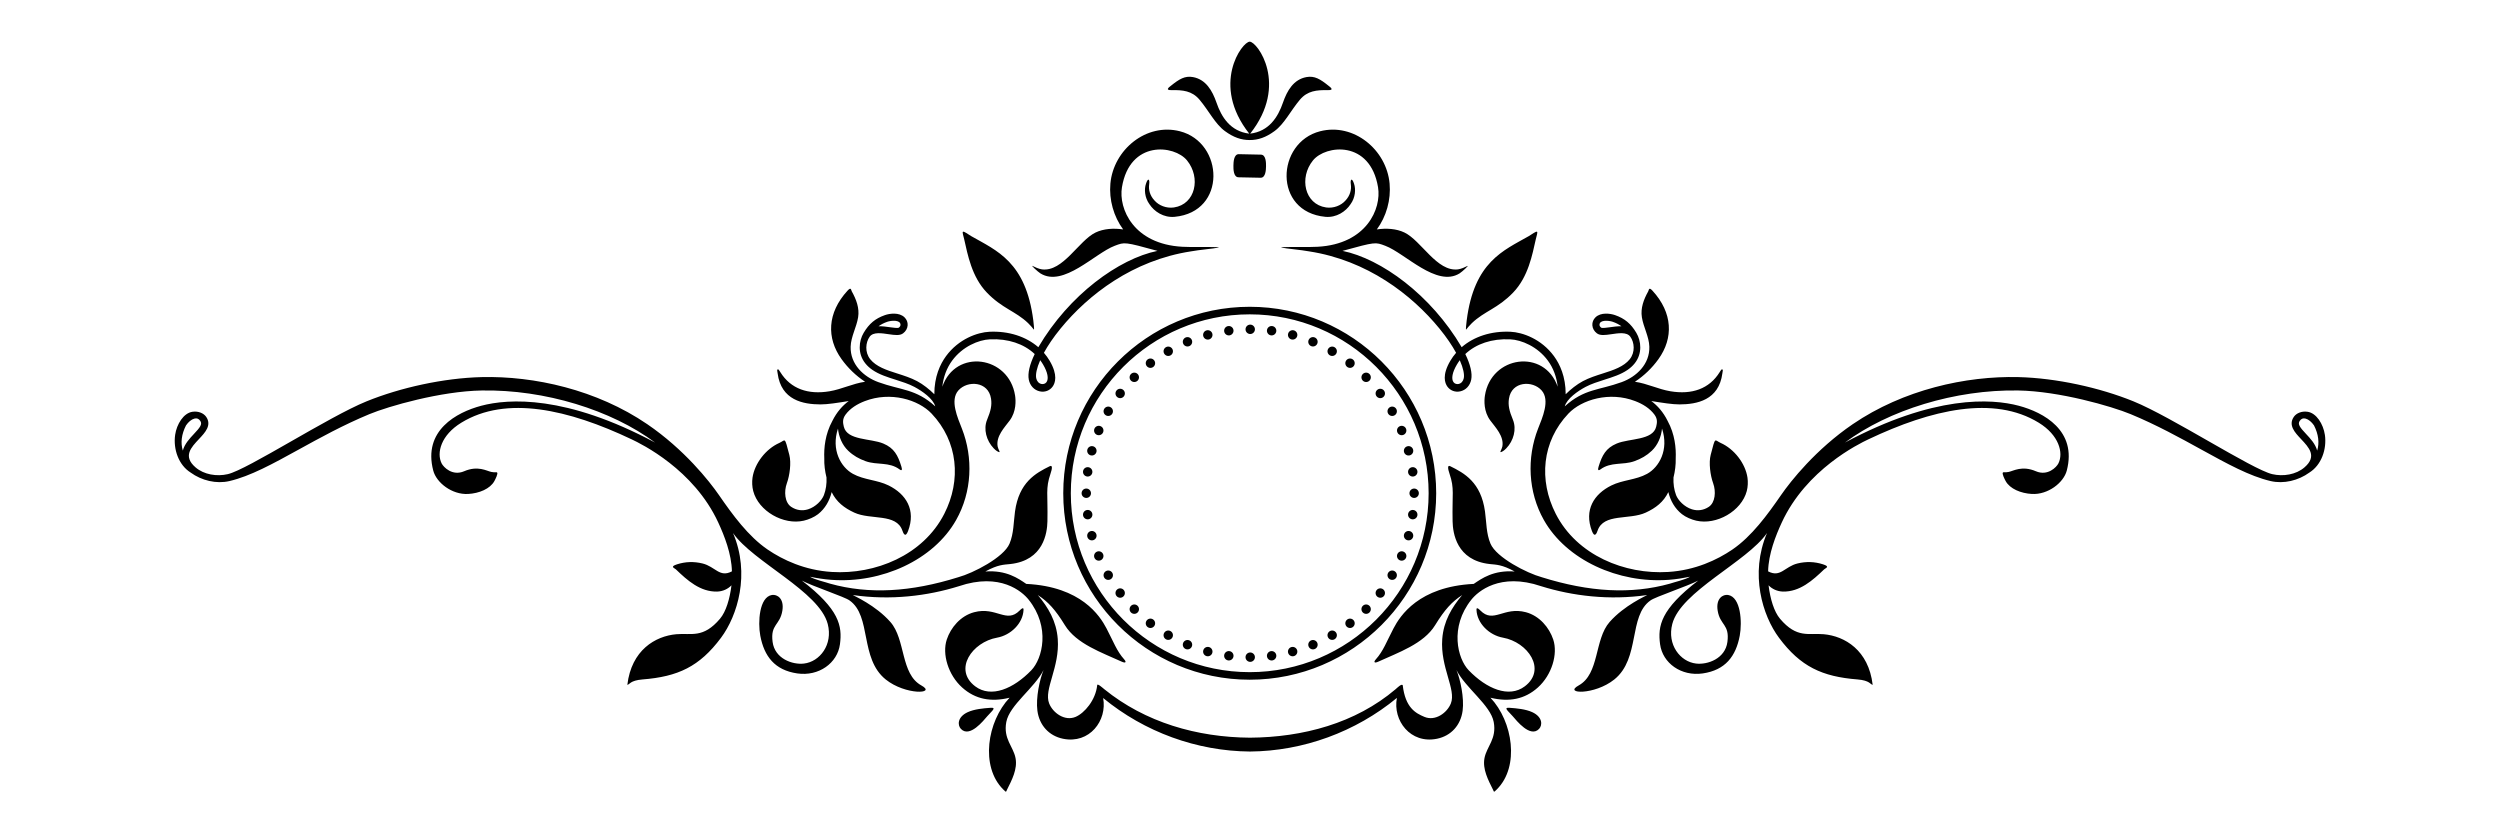 <?xml version="1.0" encoding="UTF-8"?>
<!DOCTYPE svg PUBLIC "-//W3C//DTD SVG 1.1//EN" "http://www.w3.org/Graphics/SVG/1.1/DTD/svg11.dtd">
<!-- Creator: CorelDRAW 2018 (64 Bit) -->
<svg xmlns="http://www.w3.org/2000/svg" xml:space="preserve" width="127mm" height="42.333mm" version="1.1" style="shape-rendering:geometricPrecision; text-rendering:geometricPrecision; image-rendering:optimizeQuality; fill-rule:evenodd; clip-rule:evenodd"
viewBox="0 0 12699.98 4233.32"
 xmlns:xlink="http://www.w3.org/1999/xlink">
 <defs>
  <style type="text/css">
   <![CDATA[
    .fil0 {fill:black}
   ]]>
  </style>
 </defs>
 <g id="Camada_x0020_1">
  <path class="fil0" d="M6327.28 1672.96c0,-13.19 10.68,-23.87 23.86,-23.87 13.17,0 23.86,10.68 23.86,23.87 0,13.16 -10.69,23.85 -23.86,23.85 -13.18,0 -23.86,-10.69 -23.86,-23.85zm-376.52 -1215.08c57.15,-0.91 104.25,2.89 142.83,48.61 47.22,56 79.43,123.54 129.4,159.76 43.73,31.87 82.56,45.17 125.59,45.17 42.96,0 81.8,-13.3 125.52,-45.17 50.04,-36.22 82.23,-103.76 129.4,-159.76 38.58,-45.72 85.7,-49.52 142.83,-48.61 34.1,0.63 10.89,-15.48 3.14,-21.74 -43.04,-34.54 -71.43,-52.05 -112.77,-44.53 -65.22,12.03 -98.07,68.38 -119.14,129.3 -25.4,74.08 -70.98,146.39 -166.66,158 196.75,-248.81 36.32,-467.25 -2.32,-467.25 -38.7,0 -199.12,218.44 -2.39,467.25 -95.68,-11.61 -141.27,-83.92 -166.6,-158 -21.13,-60.92 -53.97,-117.27 -119.18,-129.3 -41.28,-7.52 -69.74,9.99 -112.71,44.53 -7.82,6.26 -30.97,22.37 3.06,21.74zm342.54 325.29c-25.97,-0.49 -27.27,41.57 -27.52,58.24 -0.27,16.62 -0.19,58.68 25.75,59.24l112.31 2.32c25.92,0.56 27.31,-41.43 27.54,-58.1 0.25,-16.68 0.13,-58.74 -25.84,-59.3l-112.24 -2.4zm1490.54 2834.63c-33.47,-15.41 -79.92,-19.69 -114.69,-22.09 -33.86,-2.46 -9.17,14.57 15.62,42.91 18.12,20.68 88.99,111.57 133.85,64.02 17.99,-19.07 17.82,-60.57 -34.78,-84.84zm4026.48 -1409.16c-7.95,-53.95 -42.78,-110.65 -88.37,-116.91 -28.77,-4.23 -56.35,6.89 -69.35,25.95 -29.2,42.64 5.48,79.5 36.08,112.07 41.57,44.04 83.15,88.22 18.22,144.35 -42.98,37.22 -108.48,47.49 -163.91,34.54 -100.95,-23.35 -511.36,-291.16 -705.11,-369.88 -171.5,-69.72 -391.91,-118.34 -584.2,-123.11 -267.02,-6.55 -585.03,63.94 -841.77,239.19 -187.67,128.16 -314.95,288.92 -363.73,359.54 -69.3,100.31 -149.28,210.34 -247.98,277.53 -77.3,52.48 -188.18,104.95 -325.48,113.61 -219.96,13.93 -463.66,-83.86 -571.52,-295.33 -87.21,-170.8 -70.34,-367.21 64.33,-509.18 67.41,-71.05 208.94,-113.68 339.34,-63.39 38.89,14.92 73.8,36.45 97.51,68.25 17.74,23.63 13.24,43.62 9.05,61.63 -16.51,70.41 -136.57,58.8 -200.43,85.61 -55.42,23.28 -74.33,59.8 -92.07,117.12 -4.87,15.7 -2.75,23.37 8.9,14.56 53.66,-39.95 114.07,-20.96 172.6,-41.85 34.52,-12.52 62.36,-28.06 88.93,-53.32 29.91,-28.5 47.65,-70.28 51.72,-112.49 35.97,108.2 -15.01,196.56 -75.87,229.97 -56.84,31.38 -123.07,30.24 -181.29,58.96 -88.5,43.67 -139.93,124.36 -98.76,231.92 13.77,35.88 24.08,11.19 28.73,-2.53 30.5,-89.12 161.09,-52.82 244.4,-91.38 51.53,-23.78 90.6,-54.16 114.92,-104.25 10.6,43.62 32.98,83.85 69.25,112.21 19.64,15.33 48.04,27.36 72.43,32.99 102.42,23.77 229.9,-48.05 256.78,-150.62 5.53,-21.11 6.69,-46.29 3.57,-67.89 -10.67,-72.73 -67.91,-146.18 -136.53,-176.57 -31.76,-14.28 -25.51,-35.46 -50.4,60.85 -10.52,40.24 -1.93,104.47 12.51,144.08 15.26,41.86 11,98.13 -22.32,120.08 -26.27,17.31 -55.81,21.53 -85.32,12.38 -39.27,-12.38 -70.24,-45.58 -80.62,-72.1 -10.42,-27.31 -14.68,-58.12 -13.14,-89.56 7.83,-31.58 12.2,-65.21 11.27,-97.36 2.26,-51.28 -4.05,-122.76 -41.26,-190.36 -22.22,-45.03 -51.61,-77.53 -82.88,-100.74 56.79,9.22 107.71,17.3 143.6,17.16 87.67,-0.22 199.86,-21.18 217.57,-158.07 1.56,-11.47 4.21,-18.01 -0.3,-19.77 -4.15,-1.9 -7.53,4.36 -13.4,13.86 -53.02,85.69 -141.96,115.3 -249.89,97.29 -62.74,-10.48 -117.47,-39.25 -180.7,-48.33 47.4,-31.44 87.24,-70.07 119.46,-114.88 77.04,-107 73.05,-235.32 -30.32,-347.87 -18.73,-20.33 -17.52,-3.94 -21.73,3.72 -22.43,40.11 -39.56,84.63 -32.07,131.42 7.94,50.16 36.52,98.77 37.9,149.28 2.61,89.27 -65.79,153.07 -140.54,180.16 -115.88,42.14 -190.05,33.2 -289.07,123.11 10.59,-38.91 65.43,-77.38 105.64,-98.84 29.09,-15.48 62.8,-26.02 95.39,-36.44 41.38,-13.09 83.78,-26.38 118.13,-50.09 13.26,-9.21 25.5,-19.84 35.9,-32.92 40.03,-49.88 33.15,-113.83 8.52,-155.19 -27.85,-46.78 -59.18,-72.95 -107.91,-89.98 -24,-8.44 -71.99,-15.4 -99.49,10.98 -11.38,11.18 -17.07,25.46 -16.07,40.52 1.07,16.04 9.51,30.89 23.19,41.01 16.83,12.52 42.4,8.87 71.93,4.58 36.09,-5.15 79.48,-12.95 97.82,12.59 20.64,28.7 25.75,78.57 -3.01,114.45 -30.14,37.36 -81.79,54.88 -136.47,72.11 -34.14,10.91 -69.29,22.02 -101.37,39.05 -30.98,16.46 -62.62,41.79 -87.62,66.62 0.17,-89.35 -29.46,-152.66 -59.54,-193.68 -63.85,-87.02 -159.06,-120.99 -221.15,-123.8 -97.37,-4.37 -185.12,24.33 -247.65,78.5 -156.12,-266.26 -409.65,-449.46 -605.35,-489.34 168.43,-46.22 166.43,-45.03 217.34,-25.82 100.82,37.92 260.74,212.52 377.25,140.27 14.12,-8.86 50.07,-42.84 40.32,-37.99 -12.06,6.06 -32.58,15.48 -47.88,17.45 -107.53,13.78 -186.52,-146.04 -272.69,-187.33 -40.67,-19.49 -92.07,-22.73 -140,-15.55 48.31,-65.43 72.32,-150.69 64.88,-232.86 -15.5,-172.07 -182.18,-309.6 -352.98,-265.85 -223.84,57.2 -239.35,409.58 26.7,434.69 56.06,5.28 103.77,-27.16 127.71,-63.88 25,-33.97 27.37,-76.82 17.9,-104.11 -9.64,-30.82 -20.4,-25.97 -16.21,3.8 3.62,25.46 -3.24,55.85 -27.46,81.6 -21.88,24.76 -59.85,40.59 -98.48,34.96 -109.65,-16.25 -137.6,-151.1 -66.55,-238.83 64.4,-79.49 290.87,-104.25 330.65,136.26 18.06,108.83 -58.5,288.92 -306.97,302.29 -53.52,2.96 -127.45,-0.07 -182.8,2.11 -9.43,0.28 7.44,4.72 56.72,10 39.03,4.07 58.24,7.52 82.7,11.32 294.87,45.37 521.09,219.49 662.12,391.91 36.83,44.96 64.74,86.67 84.73,123.32 -10.93,12.52 -20.77,26.1 -29.31,40.66 -42.86,72.74 -27.84,113.26 -15.09,130.93 14.77,20.47 39.8,29.96 65.43,24.26 28.13,-6.05 49.46,-28.71 55.71,-59.16 6.57,-32.15 -4.37,-77.67 -30.01,-130.42 55.28,-52.06 134.9,-78.94 227.58,-74.78 57.86,2.53 139.66,37 191.88,108.12 27.83,37.92 44.33,82.73 49.87,132.68 -67.44,-195.22 -338.3,-157.87 -369.65,44.95 -3.93,25.33 -6.68,80.68 27.21,126.41 26.22,35.32 70.86,80.35 61.34,132.47 -2.73,14.99 -16.95,32.44 -5.48,27.79 5.43,-2.26 13.19,-5.84 25.51,-18.71 37.09,-38.56 53.35,-97.37 33.58,-145.27 -18.76,-45.38 -25.02,-73.31 -20.08,-106.73 13.33,-89.33 120.08,-94.05 166.11,-41.99 43.96,49.74 3.38,139.01 -18.21,194.09 -57.84,148.09 -51.19,321.15 29.46,464.09 114.22,202.67 378.32,323.11 634.94,303.83 36.41,-2.73 72.1,-8.43 107.51,-15.61 -23.22,14.85 -80.13,27.36 -102.5,35.25 -196.7,54.65 -408.41,43.04 -650.81,-32.86 -75.4,-20.54 -230.66,-100.04 -260.36,-170.53 -21.73,-51.41 -20.34,-108.9 -27.83,-163.2 -20.4,-148.79 -105.01,-195.01 -176.75,-230.26 -14.76,-7.24 -12.21,13.16 -3.76,37.43 26.33,77.53 13.01,102.15 15.89,242.85 1.22,58.52 19.33,198.38 188.68,216.82 33.65,3.65 61.29,2.17 126.79,37.84 -107.46,-7.88 -167.59,35.52 -208.08,63.03 -279.36,13.85 -373.87,161.94 -407.46,225.96 -35.2,67.05 -51.89,115.23 -90.01,157.51 -12.8,14.28 -7.1,20.61 12.58,11.6 99.51,-45.79 230.6,-90.25 288.81,-185.5 48.92,-79.64 85.07,-118.75 137.47,-152.94 -52.72,62.68 -94.63,132.67 -101.38,223.43 -10.69,144.14 72.05,256.21 43.78,327.26 -19.07,47.83 -78.98,91.45 -134.15,68.3 -45.21,-18.92 -97.07,-46.35 -110.42,-161.16 -6.1,-8.72 -28.23,13.79 -36.11,20.47 -204.32,173.41 -471.19,244.4 -739.99,246.3 -268.81,-1.9 -531.78,-77.53 -739.91,-246.3 -8.09,-6.47 -34.91,-31.03 -35.97,-20.75 -7.7,76.05 -64.73,142.52 -109.95,161.44 -55.17,23.15 -115.14,-20.47 -134.14,-68.3 -28.35,-71.05 54.4,-183.12 43.71,-327.26 -6.69,-90.76 -48.6,-160.75 -101.38,-223.43 52.4,34.19 88.6,73.3 137.52,152.94 58.21,95.25 189.25,139.71 288.81,185.5 19.64,9.01 25.33,2.68 12.53,-11.6 -38.05,-42.28 -54.79,-90.46 -89.94,-157.51 -33.66,-64.02 -128.11,-212.11 -407.53,-225.96 -40.4,-27.51 -100.62,-70.91 -208.08,-63.03 65.49,-35.67 93.12,-34.19 126.86,-37.84 169.34,-18.44 187.48,-158.3 188.68,-216.82 2.88,-140.7 -10.46,-165.32 15.87,-242.85 8.45,-24.27 10.94,-44.67 -3.82,-37.43 -71.66,35.25 -156.31,81.47 -176.73,230.26 -7.43,54.3 -6.07,111.79 -27.77,163.2 -29.77,70.49 -184.95,149.99 -260.34,170.53 -242.44,75.9 -454.19,87.51 -650.83,32.86 -22.44,-7.89 -79.3,-20.4 -102.5,-35.25 35.34,7.18 71.05,12.88 107.51,15.61 256.62,19.28 520.72,-101.16 634.87,-303.83 80.74,-142.94 87.37,-316 29.43,-464.09 -21.51,-55.08 -62.14,-144.35 -18.13,-194.09 46.03,-52.06 152.73,-47.34 166.05,41.99 5.01,33.42 -1.31,61.35 -20.03,106.73 -19.81,47.9 -3.53,106.71 33.54,145.27 12.39,12.87 20.08,16.45 25.58,18.71 11.45,4.65 -2.82,-12.8 -5.5,-27.79 -9.51,-52.12 35.15,-97.15 61.31,-132.47 33.88,-45.73 31.18,-101.08 27.24,-126.41 -31.4,-202.82 -302.17,-240.17 -369.68,-44.95 5.52,-49.95 22.08,-94.76 49.92,-132.68 52.22,-71.12 134.02,-105.59 191.88,-108.12 92.68,-4.16 172.28,22.72 227.53,74.78 -25.6,52.75 -36.53,98.27 -29.96,130.42 6.18,30.45 27.56,53.11 55.71,59.16 25.65,5.7 50.59,-3.79 65.36,-24.26 12.82,-17.67 27.82,-58.19 -15.09,-130.93 -8.54,-14.56 -18.38,-28.14 -29.26,-40.66 20.01,-36.65 47.9,-78.36 84.68,-123.32 141.03,-172.42 367.3,-346.54 662.12,-391.91 24.46,-3.8 43.73,-7.25 82.75,-11.32 49.22,-5.28 66.09,-9.72 56.74,-10 -55.37,-2.18 -129.35,0.85 -182.8,-2.11 -248.49,-13.37 -325.05,-193.46 -307.06,-302.29 39.85,-240.51 266.27,-215.75 330.67,-136.26 71.11,87.73 43.16,222.58 -66.55,238.83 -38.63,5.63 -76.59,-10.2 -98.41,-34.96 -24.27,-25.75 -31.16,-56.14 -27.53,-81.6 4.19,-29.77 -6.5,-34.62 -16.14,-3.8 -9.5,27.29 -7.15,70.14 17.83,104.11 23.94,36.72 71.66,69.16 127.78,63.88 265.98,-25.11 250.52,-377.49 26.68,-434.69 -170.78,-43.75 -337.53,93.78 -353.04,265.85 -7.44,82.17 16.64,167.43 64.85,232.86 -47.82,-7.18 -99.23,-3.94 -139.94,15.55 -86.19,41.29 -165.19,201.11 -272.64,187.33 -15.37,-1.97 -35.82,-11.39 -47.91,-17.45 -9.81,-4.85 26.14,29.13 40.28,37.99 116.58,72.25 276.43,-102.35 377.24,-140.27 50.92,-19.21 48.91,-20.4 217.34,25.82 -195.69,39.88 -449.15,223.08 -605.27,489.34 -62.6,-54.17 -150.36,-82.87 -247.65,-78.5 -62.11,2.81 -157.3,36.78 -221.23,123.8 -30.07,41.02 -59.65,104.33 -59.46,193.68 -25.02,-24.83 -56.66,-50.16 -87.69,-66.62 -32.01,-17.03 -67.16,-28.14 -101.32,-39.05 -54.73,-17.23 -106.31,-34.75 -136.52,-72.11 -28.69,-35.88 -23.59,-85.75 -2.99,-114.45 18.37,-25.54 61.78,-17.74 97.87,-12.59 29.53,4.29 55.1,7.94 71.86,-4.58 13.75,-10.12 22.14,-24.97 23.26,-41.01 1,-15.06 -4.76,-29.34 -16.13,-40.52 -27.51,-26.38 -75.5,-19.42 -99.5,-10.98 -48.66,17.03 -80.01,43.2 -107.83,89.98 -24.64,41.36 -31.59,105.31 8.49,155.19 10.4,13.08 22.59,23.71 35.85,32.92 34.4,23.71 76.8,37 118.2,50.09 32.52,10.42 66.3,20.96 95.37,36.44 40.21,21.46 95.07,59.93 105.66,98.84 -99.02,-89.91 -173.26,-80.97 -289.14,-123.11 -74.75,-27.09 -143.15,-90.89 -140.54,-180.16 1.44,-50.51 29.96,-99.12 37.97,-149.28 7.49,-46.79 -9.64,-91.31 -32.15,-131.42 -4.19,-7.66 -3,-24.05 -21.7,-3.72 -103.32,112.55 -107.39,240.87 -30.27,347.87 32.2,44.81 71.98,83.44 119.39,114.88 -63.23,9.08 -117.95,37.85 -180.68,48.33 -107.9,18.01 -196.82,-11.6 -249.84,-97.29 -5.95,-9.5 -9.29,-15.76 -13.48,-13.86 -4.43,1.76 -1.86,8.3 -0.24,19.77 17.71,136.89 129.9,157.85 217.59,158.07 35.82,0.14 86.81,-7.94 143.6,-17.16 -31.28,23.21 -60.66,55.71 -82.93,100.74 -37.23,67.6 -43.47,139.08 -41.22,190.36 -1.01,32.15 3.42,65.78 11.26,97.36 1.56,31.44 -2.77,62.25 -13.2,89.56 -10.32,26.52 -41.29,59.72 -80.61,72.1 -29.51,9.15 -59.05,4.93 -85.25,-12.38 -33.39,-21.95 -37.58,-78.22 -22.34,-120.08 14.46,-39.61 23.03,-103.84 12.52,-144.08 -24.95,-96.31 -18.63,-75.13 -50.47,-60.85 -68.61,30.39 -125.83,103.84 -136.52,176.57 -3.07,21.6 -1.94,46.78 3.61,67.89 26.91,102.57 154.37,174.39 256.79,150.62 24.41,-5.63 52.74,-17.66 72.45,-32.99 36.21,-28.36 58.58,-68.59 69.21,-112.21 24.35,50.09 63.38,80.47 114.96,104.25 83.31,38.56 213.83,2.26 244.33,91.38 4.72,13.72 15.02,38.41 28.72,2.53 41.16,-107.56 -10.18,-188.25 -98.75,-231.92 -58.22,-28.72 -124.41,-27.58 -181.22,-58.96 -60.94,-33.41 -111.89,-121.77 -75.95,-229.97 4.08,42.21 21.82,83.99 51.79,112.49 26.58,25.26 54.35,40.8 88.93,53.32 58.54,20.89 118.95,1.9 172.56,41.85 11.68,8.81 13.75,1.14 8.86,-14.56 -17.69,-57.32 -36.63,-93.84 -91.98,-117.12 -63.93,-26.81 -183.92,-15.2 -200.51,-85.61 -4.13,-18.01 -8.63,-38 9.06,-61.63 23.71,-31.8 58.67,-53.33 97.51,-68.25 130.4,-50.29 271.93,-7.66 339.33,63.39 134.66,141.97 151.62,338.38 64.43,509.18 -107.95,211.47 -351.59,309.26 -571.57,295.33 -137.27,-8.66 -248.22,-61.13 -325.45,-113.61 -98.7,-67.19 -178.75,-177.22 -247.98,-277.53 -48.78,-70.62 -176.06,-231.38 -363.81,-359.54 -256.73,-175.25 -574.69,-245.74 -841.68,-239.19 -192.44,4.77 -412.77,53.39 -584.24,123.11 -193.82,78.72 -604.16,346.53 -705.11,369.88 -55.47,12.95 -120.94,2.68 -163.91,-34.54 -64.92,-56.13 -23.32,-100.31 18.2,-144.35 30.57,-32.57 65.33,-69.43 36.14,-112.07 -13.14,-19.06 -40.59,-30.18 -69.36,-25.95 -45.64,6.26 -80.48,62.96 -88.36,116.91 -10.63,74.01 18.08,154 78.62,191.92 55.52,40.51 130.39,58.88 197.01,43.26 105.88,-24.62 220.38,-87.58 352.77,-160.53 105.58,-58.11 225.1,-124.17 358.07,-179.32 96.98,-40.18 362.78,-116.78 570.88,-120.29 320.94,-5.57 659.23,99.53 880.88,264.65 -453.12,-242.36 -744.25,-224.07 -883.6,-187 -125.32,33.42 -296.86,125.72 -243.46,329.38 16.15,61.55 95.44,123.18 177.25,118.6 56.4,-3.09 111.64,-26.31 133.08,-65.21 5.63,-10.27 19.7,-38.26 14.06,-43.76 -3.68,-3.51 -11.12,0.92 -29.55,-2.95 -23.9,-4.93 -67.69,-33.56 -137.8,-3.52 -59.85,25.82 -104.92,-20.4 -114.63,-40.02 -26.57,-53.47 -3,-143.44 99.93,-206.48 228.15,-139.85 544.18,-68.1 865.57,84.49 49.22,23.29 315.65,153.08 439.98,422.72 30.89,66.84 67.48,159.28 69.3,247.84 -62.8,33.56 -84.06,-24.06 -149.61,-40.1 -43.53,-10.54 -86.59,-9.29 -128.82,4.29 -39.03,12.46 -13.58,18.65 -5.94,25.97 57.73,55.71 123.58,114.59 209.19,112.62 29.27,-0.91 54.86,-13.08 72.94,-31.86 -8.52,69.15 -27.77,133.73 -58.12,169.68 -85.66,101.51 -145.53,72.03 -221.89,78.79 -107.12,9.56 -228.02,80.76 -249.03,257.19 10.62,-0.63 14.19,-22.52 77.04,-27.44 180.07,-14.28 289.51,-64.92 398.9,-211.74 83.43,-111.92 149.54,-324.31 60.97,-531.98 101.57,146.67 438.29,296.24 481.19,462.19 27.13,104.89 -40.47,191.56 -120.95,200.84 -58.67,6.82 -147.97,-24.83 -159.17,-109.81 -11.88,-90.61 37.47,-83.72 49.61,-159.06 10,-62.26 -27.23,-83.85 -53.05,-79.56 -64.54,10.63 -72.04,137.88 -59.16,206.75 19.64,105.1 73.67,175.17 187.76,191.77 109.82,16.04 204.12,-52.75 216.94,-148.01 12.52,-93.49 -3.5,-177.49 -193.45,-323.61 53.86,28.7 218.77,82.95 242.16,100.89 112.97,79.06 50.8,294.33 183.68,401.4 99.97,80.42 261.38,74.36 181.4,30.53 -106.83,-58.59 -79.18,-233.77 -157.62,-322.61 -75.24,-85.2 -185.17,-132.68 -190.95,-136.76 193.08,27.86 379.08,4.78 538.49,-44.75 210.81,-71.61 322.28,27.45 354.73,68.03 112.07,140.13 70.25,300.32 13.7,359 -90.23,93.56 -204.14,142.59 -285.07,81.39 -112.5,-85.19 -15.37,-224.69 111.28,-247.2 69.34,-12.39 131.51,-72.75 134.28,-140.98 0.37,-5.91 -0.19,-16.89 -19.83,3.16 -66.82,67.96 -118.15,-21.32 -231.04,8.58 -68.93,18.37 -118.81,77.67 -139.09,138.94 -24.28,73.3 6.87,179.32 78.05,243.4 67.24,60.43 146.98,75 241.03,52.06 -114.07,121.07 -149.16,349.36 -32.63,465.5 16.94,16.88 13.68,13.86 19.76,1.55 24.41,-48.89 53.77,-104.33 43.21,-160.12 -11.39,-59.79 -63.03,-97.42 -47.03,-183.53 15.95,-85.69 142.77,-172.08 189.43,-264.16 -20,47.9 -40.01,141.39 -31.44,206.68 9.69,73.72 58.59,127.83 130.01,142.46 134.9,27.79 225.46,-92.58 204,-206.83 210.15,172.85 475.77,269.65 745.75,271.83 270.36,-2.18 536.28,-99.19 746.48,-272.39 -21.88,114.38 68.81,235.18 203.97,207.39 71.42,-14.63 120.25,-68.74 129.96,-142.46 8.57,-65.29 -11.46,-158.78 -31.47,-206.68 46.71,92.08 173.56,178.47 189.44,264.16 16,86.11 -35.58,123.74 -46.98,183.53 -10.56,55.79 18.82,111.23 43.23,160.12 6.07,12.31 2.82,15.33 19.75,-1.55 116.46,-116.14 81.43,-344.43 -32.62,-465.5 94.04,22.94 173.79,8.37 241.03,-52.06 71.16,-64.08 102.25,-170.1 77.98,-243.4 -20.28,-61.27 -70.16,-120.57 -139.02,-138.94 -112.96,-29.9 -164.25,59.38 -231.04,-8.58 -19.64,-20.05 -20.27,-9.07 -19.88,-3.16 2.82,68.23 64.99,128.59 134.26,140.98 126.64,22.51 223.83,162.01 111.27,247.2 -80.93,61.2 -194.76,12.17 -285.01,-81.39 -56.59,-58.68 -98.42,-218.87 13.63,-359 32.54,-40.58 143.98,-139.64 354.75,-68.03 159.42,49.53 345.48,72.61 538.53,44.75 -5.8,4.08 -115.75,51.56 -190.99,136.76 -78.37,88.84 -50.72,264.02 -157.55,322.61 -79.98,43.83 81.42,49.89 181.38,-30.53 132.88,-107.07 70.66,-322.34 183.63,-401.4 23.39,-17.94 188.28,-72.19 242.23,-100.89 -190.02,146.12 -206.01,230.12 -193.46,323.61 12.76,95.26 107.06,164.05 216.93,148.01 114.11,-16.6 168.14,-86.67 187.78,-191.77 12.86,-68.87 5.31,-196.12 -59.18,-206.75 -25.82,-4.29 -63.08,17.3 -53.03,79.56 12.14,75.34 61.47,68.45 49.54,159.06 -11.16,84.98 -100.5,116.63 -159.1,109.81 -80.56,-9.28 -148.16,-95.95 -121.02,-200.84 42.97,-165.95 379.64,-315.52 481.25,-462.19 -88.61,207.67 -22.51,420.06 60.91,531.98 109.46,146.82 218.83,197.46 398.97,211.74 62.76,4.92 66.42,26.81 76.97,27.44 -20.94,-176.43 -141.91,-247.63 -249.03,-257.19 -76.31,-6.76 -136.16,22.72 -221.84,-78.79 -30.33,-35.95 -49.58,-100.53 -58.1,-169.68 18.08,18.78 43.67,30.95 72.92,31.86 85.56,1.97 151.4,-56.91 209.21,-112.62 7.57,-7.32 33.08,-13.51 -5.94,-25.97 -42.3,-13.58 -85.36,-14.83 -128.9,-4.29 -65.48,16.04 -86.8,73.66 -149.53,40.1 1.78,-88.56 38.31,-181 69.23,-247.84 124.4,-269.64 390.81,-399.43 439.97,-422.72 321.45,-152.59 637.49,-224.34 865.62,-84.49 102.85,63.04 126.49,153.01 99.96,206.48 -9.63,19.62 -54.79,65.84 -114.66,40.02 -70.21,-30.04 -113.9,-1.41 -137.88,3.52 -18.4,3.87 -25.82,-0.56 -29.47,2.95 -5.67,5.5 8.42,33.49 14.05,43.76 21.46,38.9 76.69,62.12 133.11,65.21 81.74,4.58 161.09,-57.05 177.21,-118.6 53.46,-203.66 -118.11,-295.96 -243.48,-329.38 -139.35,-37.07 -430.48,-55.36 -883.58,187 221.69,-165.12 559.96,-270.22 880.9,-264.65 208.09,3.51 473.95,80.11 570.88,120.29 132.97,55.15 252.49,121.21 358.02,179.32 132.46,72.95 246.98,135.91 352.86,160.53 66.55,15.62 141.47,-2.75 196.97,-43.26 60.58,-37.92 89.28,-117.91 78.66,-191.92zm-3631.16 -546.32l0 0c-15.88,2.18 -39.84,5.69 -45.09,2.18 -5.21,-3.87 -8.76,-9.15 -8.69,-14.43 0.44,-26.93 47.91,-22.01 67.36,-15.33 17.13,5.98 31.46,13.36 44.15,22.66 -20.03,-0.49 -40.28,2.38 -57.73,4.92zm-743.11 258.81l0 0c-3.18,15.55 -12.96,26.52 -26.2,29.4 -8.08,1.7 -19.33,0.22 -26.09,-9.21 -12.25,-16.95 -5.89,-50.23 16.96,-88.91 4.62,-7.89 9.64,-15.35 14.95,-22.52 18.06,40.94 24.19,72.6 20.38,91.24zm-2151.81 -91.24l0 0c5.38,7.17 10.4,14.63 14.95,22.52 22.9,38.68 29.21,71.96 17.03,88.91 -6.83,9.43 -18,10.91 -26.16,9.21 -13.19,-2.88 -23.02,-13.85 -26.14,-29.4 -3.81,-18.64 2.31,-50.3 20.32,-91.24zm-777.07 -195.15l0 0c19.52,-6.68 66.99,-11.6 67.43,15.33 0.05,5.28 -3.56,10.56 -8.71,14.43 -5.31,3.51 -29.19,0 -45.14,-2.18 -17.38,-2.54 -37.65,-5.41 -57.72,-4.92 12.7,-9.3 27.08,-16.68 44.14,-22.66zm-3578.47 654.24l0 0c-12.21,-39.46 -6.68,-83.07 16.2,-127.96 12.13,-17.72 27.75,-30.54 42.52,-34.54 12.7,-3.38 22.2,0.42 29.89,11.6 11.71,16.89 -1,33.35 -32.71,66.98 -20.82,22.22 -46.97,50.09 -55.9,83.92zm10842.5 0l0 0c-8.93,-33.83 -35.03,-61.7 -55.85,-83.92 -31.66,-33.63 -44.4,-50.09 -32.72,-66.98 7.67,-11.18 17.17,-14.98 29.9,-11.6 14.7,4 30.32,16.82 42.56,34.54 22.79,44.89 28.28,88.5 16.11,127.96zm-4323.14 -614.84c5.26,-7.03 18.55,-22.51 29.07,-32.64 63.91,-61.21 131.53,-73.94 209.83,-155.54 76.67,-79.85 97.07,-191.92 114.89,-270.56 3.83,-16.61 10.58,-35.68 6.18,-38.07 -5.87,-3.16 -25.76,13.02 -41.91,22.24 -128.82,73.44 -277.48,130.42 -315.31,428.07 -2.01,15.61 -5.76,50.51 -2.75,46.5zm-2417.23 1921.57c-34.84,2.4 -81.29,6.68 -114.71,22.09 -52.58,24.27 -52.84,65.77 -34.83,84.84 44.91,47.55 115.77,-43.34 133.92,-64.02 24.76,-28.34 49.41,-45.37 15.62,-42.91zm-17.89 -2109.75c78.3,81.6 145.98,94.33 209.84,155.54 10.57,10.13 23.88,25.61 29.14,32.64 2.93,4.01 -0.81,-30.89 -2.75,-46.5 -37.85,-297.65 -186.56,-354.63 -315.35,-428.07 -16.11,-9.22 -36.08,-25.4 -41.87,-22.24 -4.4,2.39 2.35,21.46 6.11,38.07 17.89,78.64 38.28,190.71 114.88,270.56zm1335.64 1967.01c-522.35,0 -947.26,-424.97 -947.26,-947.24 0,-522.34 424.91,-947.25 947.26,-947.25 522.29,0 947.26,424.91 947.26,947.25 0,522.27 -424.97,947.24 -947.26,947.24zm0 -1856.08l0 0c-501.14,0 -908.85,407.67 -908.85,908.84 0,501.1 407.71,908.83 908.85,908.83 501.15,0 908.85,-407.73 908.85,-908.83 0,-501.17 -407.7,-908.84 -908.85,-908.84zm299.2 1687.34c-5.03,-12.17 0.75,-26.12 12.92,-31.15 12.16,-5.05 26.14,0.73 31.17,12.9 5.04,12.18 -0.74,26.12 -12.91,31.17 -12.18,5.03 -26.12,-0.74 -31.18,-12.92zm-637.37 -1538.75c-5.05,-12.18 0.73,-26.13 12.9,-31.17 12.17,-5.04 26.13,0.73 31.18,12.91 5.04,12.16 -0.74,26.12 -12.91,31.16 -12.16,5.05 -26.14,-0.74 -31.17,-12.9zm-437.78 1056.9c12.17,-5.04 26.13,0.74 31.16,12.91 5.05,12.17 -0.73,26.12 -12.9,31.17 -12.17,5.04 -26.12,-0.75 -31.17,-12.93 -5.04,-12.15 0.74,-26.11 12.91,-31.15zm1538.77 -637.38c12.17,-5.05 26.12,0.75 31.17,12.9 5.03,12.18 -0.75,26.14 -12.92,31.18 -12.17,5.04 -26.12,-0.73 -31.16,-12.91 -5.04,-12.18 0.74,-26.13 12.91,-31.17zm-272.23 1015.94c-8.01,-10.46 -6.04,-25.44 4.41,-33.45 10.46,-8.03 25.42,-6.06 33.44,4.4 8.01,10.45 6.05,25.43 -4.4,33.45 -10.45,8.01 -25.43,6.05 -33.45,-4.4zm-1013.91 -1321.38c-8.03,-10.44 -6.06,-25.42 4.4,-33.44 10.44,-8.02 25.41,-6.05 33.44,4.4 8.02,10.45 6.05,25.43 -4.39,33.45 -10.47,8.03 -25.44,6.05 -33.45,-4.41zm-149.32 1134.2c10.44,-8.03 25.43,-6.05 33.46,4.41 8.01,10.45 6.03,25.42 -4.41,33.45 -10.46,8.01 -25.44,6.04 -33.45,-4.4 -8.03,-10.46 -6.05,-25.44 4.4,-33.46zm1321.36 -1013.91c10.46,-8.03 25.43,-6.05 33.45,4.39 8.02,10.46 6.04,25.43 -4.4,33.45 -10.45,8.02 -25.42,6.06 -33.46,-4.41 -8.01,-10.44 -6.03,-25.42 4.41,-33.43zm0 1051.77c-10.44,-8.02 -12.42,-23 -4.41,-33.46 8.02,-10.45 23,-12.42 33.45,-4.4 10.45,8.02 12.43,23 4.4,33.46 -8.02,10.45 -22.98,12.41 -33.44,4.4zm-1321.37 -1013.94c-10.45,-8.01 -12.43,-22.98 -4.4,-33.43 8.01,-10.45 23,-12.43 33.45,-4.4 10.44,8.01 12.42,22.99 4.41,33.43 -8.02,10.47 -23.02,12.44 -33.46,4.4zm149.33 1134.21c8.01,-10.45 22.99,-12.43 33.45,-4.41 10.45,8.02 12.42,23 4.4,33.46 -8.03,10.44 -23,12.42 -33.44,4.4 -10.46,-8.02 -12.43,-23 -4.41,-33.45zm1013.93 -1321.36c8.02,-10.46 22.98,-12.43 33.43,-4.4 10.45,8.01 12.42,22.98 4.41,33.43 -8.02,10.46 -22.99,12.44 -33.45,4.41 -10.45,-8.02 -12.42,-23 -4.39,-33.44zm272.2 1015.93c-12.17,-5.05 -17.95,-19 -12.91,-31.17 5.04,-12.17 19,-17.95 31.17,-12.92 12.17,5.05 17.95,19.01 12.92,31.17 -5.04,12.17 -19.01,17.95 -31.18,12.92zm-1538.77 -637.38c-12.17,-5.04 -17.95,-18.99 -12.91,-31.17 5.04,-12.17 19.01,-17.95 31.18,-12.91 12.17,5.04 17.96,18.99 12.9,31.17 -5.03,12.18 -19,17.94 -31.17,12.91zm437.8 1056.9c5.04,-12.17 19,-17.95 31.17,-12.91 12.17,5.03 17.95,18.99 12.91,31.17 -5.05,12.17 -19.01,17.95 -31.17,12.91 -12.17,-5.04 -17.96,-19 -12.91,-31.17zm637.37 -1538.77c5.05,-12.17 18.99,-17.95 31.18,-12.91 12.17,5.04 17.94,19.01 12.9,31.18 -5.03,12.17 -18.99,17.95 -31.16,12.9 -12.18,-5.03 -17.95,-19 -12.92,-31.17zm525.89 910.87c-13.06,-1.71 -22.27,-13.7 -20.55,-26.77 1.72,-13.06 13.71,-22.26 26.77,-20.53 13.07,1.72 22.25,13.7 20.54,26.76 -1.72,13.06 -13.7,22.26 -26.76,20.54zm-1651.3 -217.4c-13.07,-1.72 -22.26,-13.7 -20.54,-26.77 1.71,-13.06 13.7,-22.25 26.77,-20.52 13.05,1.7 22.26,13.69 20.54,26.75 -1.72,13.07 -13.71,22.26 -26.77,20.54zm696.41 907.58c1.72,-13.05 13.7,-22.26 26.77,-20.55 13.06,1.73 22.26,13.72 20.53,26.77 -1.71,13.07 -13.7,22.26 -26.76,20.55 -13.05,-1.72 -22.25,-13.71 -20.54,-26.77zm217.4 -1651.29c1.72,-13.07 13.7,-22.26 26.77,-20.54 13.05,1.71 22.25,13.7 20.53,26.76 -1.71,13.05 -13.7,22.26 -26.77,20.55 -13.05,-1.74 -22.24,-13.71 -20.53,-26.77zm743.72 743.71c-13.07,1.73 -25.06,-7.47 -26.77,-20.54 -1.72,-13.05 7.47,-25.05 20.54,-26.76 13.05,-1.72 25.04,7.47 26.76,20.54 1.71,13.06 -7.48,25.04 -20.53,26.76zm-1651.3 217.4c-13.07,1.72 -25.06,-7.48 -26.77,-20.53 -1.72,-13.08 7.47,-25.05 20.53,-26.77 13.07,-1.72 25.06,7.47 26.77,20.53 1.72,13.06 -7.48,25.06 -20.53,26.77zm907.58 696.41c-1.72,-13.06 7.48,-25.05 20.53,-26.77 13.06,-1.71 25.06,7.48 26.78,20.54 1.71,13.05 -7.49,25.05 -20.55,26.77 -13.07,1.71 -25.04,-7.49 -26.76,-20.54zm-217.4 -1651.3c-1.71,-13.06 7.48,-25.05 20.53,-26.76 13.07,-1.72 25.06,7.47 26.77,20.53 1.72,13.07 -7.48,25.04 -20.53,26.77 -13.07,1.71 -25.05,-7.49 -26.77,-20.54zm324.84 1633.09c-3.42,-12.71 4.15,-25.8 16.86,-29.21 12.74,-3.39 25.82,4.14 29.22,16.88 3.42,12.73 -4.14,25.81 -16.85,29.21 -12.73,3.41 -25.81,-4.15 -29.23,-16.88zm-431.07 -1608.76c-3.42,-12.76 4.14,-25.84 16.85,-29.25 12.74,-3.4 25.82,4.15 29.24,16.88 3.41,12.72 -4.15,25.81 -16.86,29.22 -12.74,3.41 -25.81,-4.14 -29.23,-16.85zm-571.99 990.71c12.73,-3.42 25.82,4.13 29.22,16.86 3.41,12.73 -4.13,25.81 -16.87,29.21 -12.72,3.43 -25.8,-4.14 -29.21,-16.86 -3.41,-12.72 4.15,-25.81 16.86,-29.21zm1608.79 -431.08c12.74,-3.43 25.81,4.13 29.22,16.86 3.41,12.72 -4.14,25.81 -16.87,29.22 -12.72,3.42 -25.81,-4.14 -29.21,-16.86 -3.41,-12.74 4.15,-25.82 16.86,-29.22zm-402.5 971.7c-6.59,-11.41 -2.67,-26 8.73,-32.59 11.42,-6.58 26.01,-2.67 32.58,8.74 6.6,11.41 2.69,26 -8.71,32.58 -11.41,6.59 -26,2.68 -32.6,-8.73zm-832.76 -1442.39c-6.61,-11.43 -2.7,-26.02 8.72,-32.6 11.41,-6.58 26,-2.68 32.6,8.74 6.58,11.41 2.66,26 -8.72,32.58 -11.43,6.59 -26.02,2.68 -32.6,-8.72zm-296.07 1105c11.4,-6.6 25.99,-2.69 32.58,8.72 6.57,11.41 2.67,26 -8.75,32.59 -11.4,6.59 -25.99,2.68 -32.57,-8.72 -6.59,-11.42 -2.68,-26.01 8.74,-32.59zm1442.39 -832.77c11.4,-6.6 25.99,-2.69 32.58,8.72 6.6,11.41 2.7,26.01 -8.73,32.59 -11.4,6.59 -26,2.68 -32.59,-8.73 -6.58,-11.41 -2.66,-26 8.74,-32.58zm-137.29 1042.76c-9.33,-9.31 -9.33,-24.42 -0.01,-33.74 9.33,-9.31 24.43,-9.31 33.73,0.01 9.32,9.32 9.32,24.43 0.02,33.73 -9.31,9.32 -24.42,9.31 -33.74,0zm-1177.71 -1177.71c-9.33,-9.32 -9.33,-24.42 -0.01,-33.74 9.31,-9.32 24.42,-9.32 33.74,0 9.31,9.32 9.31,24.43 0.01,33.74 -9.32,9.32 -24.43,9.31 -33.74,0zm0.01 1143.98c9.31,-9.32 24.41,-9.32 33.73,-0.01 9.31,9.32 9.31,24.43 -0.01,33.74 -9.31,9.32 -24.42,9.32 -33.73,0.01 -9.31,-9.31 -9.3,-24.43 0.01,-33.74zm1177.7 -1177.71c9.32,-9.33 24.43,-9.33 33.74,-0.01 9.31,9.31 9.32,24.42 0,33.73 -9.31,9.33 -24.42,9.33 -33.74,0.01 -9.32,-9.32 -9.3,-24.42 0,-33.73zm137.29 1042.76c-11.41,-6.59 -15.33,-21.18 -8.74,-32.59 6.59,-11.41 21.18,-15.32 32.58,-8.72 11.41,6.58 15.33,21.17 8.74,32.58 -6.59,11.41 -21.19,15.31 -32.58,8.73zm-1442.4 -832.77c-11.43,-6.58 -15.34,-21.17 -8.74,-32.59 6.58,-11.4 21.17,-15.32 32.58,-8.73 11.41,6.59 15.32,21.19 8.75,32.58 -6.6,11.42 -21.19,15.32 -32.59,8.74zm296.09 1105c6.58,-11.41 21.17,-15.33 32.59,-8.74 11.39,6.59 15.31,21.18 8.72,32.59 -6.59,11.41 -21.18,15.32 -32.58,8.74 -11.42,-6.59 -15.32,-21.19 -8.73,-32.59zm832.76 -1442.4c6.59,-11.42 21.18,-15.33 32.59,-8.74 11.41,6.58 15.33,21.17 8.73,32.58 -6.58,11.42 -21.18,15.33 -32.59,8.74 -11.4,-6.58 -15.31,-21.17 -8.73,-32.58zm402.49 971.71c-12.73,-3.41 -20.28,-16.49 -16.87,-29.22 3.41,-12.73 16.49,-20.28 29.22,-16.86 12.71,3.4 20.28,16.49 16.87,29.21 -3.41,12.72 -16.5,20.28 -29.22,16.87zm-1608.79 -431.08c-12.73,-3.41 -20.28,-16.49 -16.87,-29.22 3.41,-12.72 16.49,-20.28 29.22,-16.86 12.72,3.4 20.28,16.49 16.87,29.22 -3.41,12.72 -16.5,20.27 -29.22,16.86zm572 990.72c3.41,-12.74 16.49,-20.28 29.22,-16.87 12.71,3.41 20.28,16.49 16.86,29.21 -3.42,12.72 -16.49,20.28 -29.22,16.88 -12.72,-3.41 -20.27,-16.5 -16.86,-29.22zm431.07 -1608.8c3.41,-12.72 16.49,-20.29 29.22,-16.87 12.71,3.42 20.28,16.49 16.86,29.23 -3.41,12.72 -16.49,20.27 -29.21,16.86 -12.72,-3.41 -20.28,-16.5 -16.87,-29.22zm640.27 834.43c-13.17,0 -23.85,-10.68 -23.85,-23.85 0,-13.17 10.68,-23.86 23.85,-23.86 13.17,0 23.86,10.69 23.86,23.86 0,13.17 -10.69,23.85 -23.86,23.85zm-1665.54 0c-13.18,0 -23.86,-10.68 -23.86,-23.85 0,-13.17 10.68,-23.86 23.86,-23.86 13.16,0 23.85,10.69 23.85,23.86 0,13.17 -10.69,23.85 -23.85,23.85zm808.91 808.92c0,-13.18 10.68,-23.85 23.86,-23.85 13.17,0 23.86,10.67 23.86,23.85 0,13.17 -10.69,23.86 -23.86,23.86 -13.18,0 -23.86,-10.69 -23.86,-23.86z"/>
 </g>
</svg>
